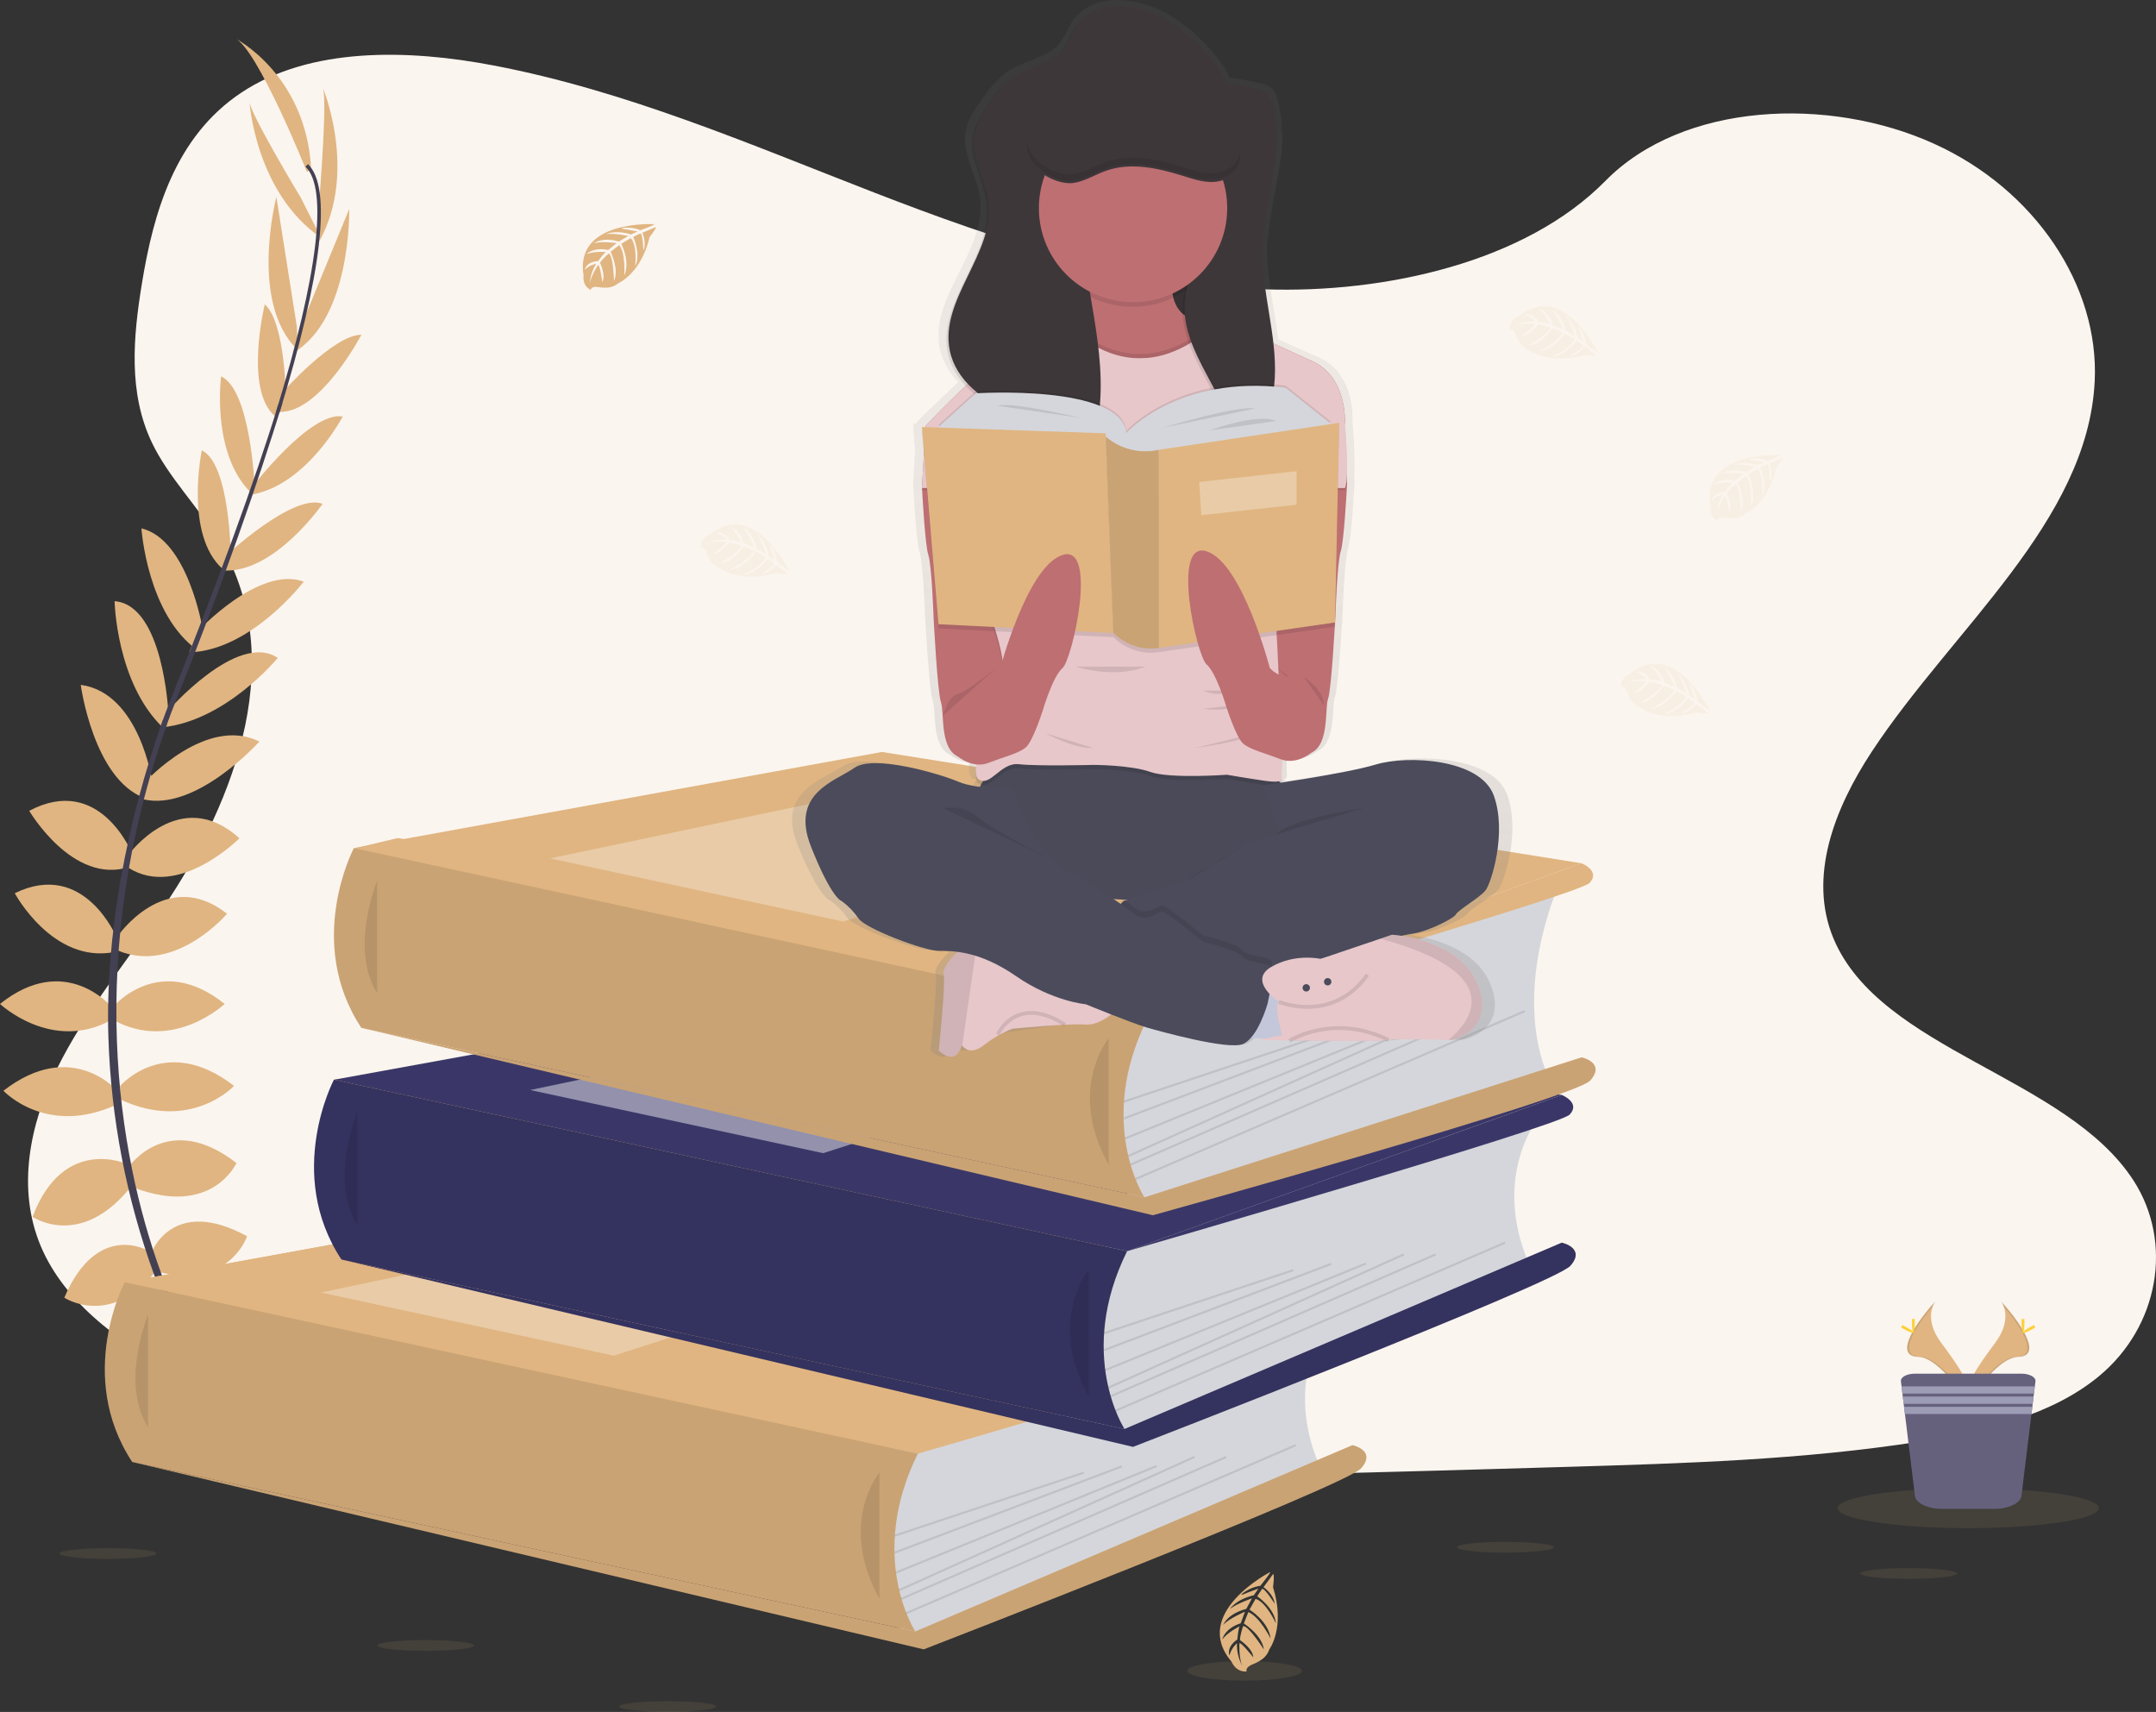 <svg width="563" height="447" viewBox="0 0 563 447" fill="none" xmlns="http://www.w3.org/2000/svg">
<rect x="0" y="0" width="563" height="447" fill="#333333" stroke="none"/>
<g clip-path="url(#clip0)">
<path d="M330.18 75.541C294.556 74.304 260.622 62.821 228.224 50.254C195.826 37.688 163.736 23.764 128.966 17.107C106.602 12.825 81.023 12.22 63.008 24.193C45.664 35.736 40.06 55.608 37.05 74.067C34.782 87.953 33.45 102.564 39.664 115.565C43.974 124.591 51.63 132.177 56.92 140.851C75.343 170.931 62.325 208.026 42.361 237.397C33.004 251.178 22.133 264.332 14.911 278.987C7.69 293.643 4.343 310.458 10.662 325.421C16.931 340.263 31.865 351.389 48.036 359.223C80.891 375.137 119.592 379.688 157.357 382.266C240.928 387.978 324.94 385.504 408.732 383.031C439.743 382.113 470.886 381.184 501.391 376.396C518.333 373.735 535.82 369.519 548.122 359.327C563.732 346.393 567.602 324.487 557.144 308.27C539.591 281.065 491.092 274.309 478.807 245.109C472.058 229.041 478.994 211.143 488.802 196.234C509.851 164.264 545.128 136.212 546.988 99.667C548.265 74.562 531.301 49.43 505.079 37.55C477.596 25.056 439.473 26.639 419.206 47.247C398.323 68.483 361.632 76.629 330.18 75.541Z" fill="#FBF5EF"/>
<path d="M239.683 379.573L51.283 378.655L32.562 334.805L98.757 330.006L87.22 281.929L218.145 264.981L92.774 221.455L103.848 218.828L305.443 251.673L294.341 326.702L278.472 367.936L239.683 379.573Z" fill="#E0B581"/>
<path d="M54.174 360.289C54.174 360.289 65.733 358.442 72.668 366.6C72.668 366.6 67.582 370.602 56.64 365.061L54.174 360.289Z" fill="#E0B581"/>
<path d="M52.962 360.108C52.962 360.108 45.586 369.173 49.219 379.265C49.219 379.265 55.229 376.863 55.884 364.626L52.962 360.108Z" fill="#E0B581"/>
<path d="M46.336 345.205C46.336 345.205 50.959 336.734 69.454 348.591C69.454 348.591 66.988 354.286 58.82 353.824C50.651 353.363 48.494 349.669 46.336 345.205Z" fill="#E0B581"/>
<path d="M45.139 344.595C45.139 344.595 35.545 343.496 34.615 365.429C34.615 365.429 40.697 366.688 45.018 359.751C49.339 352.813 47.567 348.921 45.139 344.595Z" fill="#E0B581"/>
<path d="M39.555 327.098C39.555 327.098 44.949 312.168 64.522 322.788C64.522 322.788 60.053 336.487 41.558 332.177L39.555 327.098Z" fill="#E0B581"/>
<path d="M33.543 304.78C33.543 304.78 43.715 289.696 61.747 303.68C61.747 303.68 55.428 317.841 35.084 310.145L33.543 304.78Z" fill="#E0B581"/>
<path d="M31.385 283.539C31.385 283.539 43.252 269.681 61.108 283.539C61.108 283.539 49.857 295.699 31.385 287.079V283.539Z" fill="#E0B581"/>
<path d="M29.535 262.909C29.535 262.909 41.556 248.44 58.664 262.139C58.664 262.139 45.101 274.914 29.535 266.295V262.909Z" fill="#E0B581"/>
<path d="M30.615 244.592C30.615 244.592 43.275 225.968 59.282 238.589C59.282 238.589 45.719 254.597 30.615 248.132V244.592Z" fill="#E0B581"/>
<path d="M33.543 223.197C33.543 223.197 46.951 204.727 62.517 218.888C62.517 218.888 46.643 234.895 33.543 226.584V223.197Z" fill="#E0B581"/>
<path d="M38.012 204.073C38.012 204.073 53.886 186.714 67.735 193.629C67.735 193.629 51.195 212.066 37.318 208.68L38.012 204.073Z" fill="#E0B581"/>
<path d="M43.561 185.944C43.561 185.944 61.879 164.681 72.535 171.783C72.535 171.783 59.039 188.275 42.262 189.924L43.561 185.944Z" fill="#E0B581"/>
<path d="M51.57 164.918C51.57 164.918 67.604 147.558 79.317 151.868C79.317 151.868 65.601 169.876 49.418 170.338L51.57 164.918Z" fill="#E0B581"/>
<path d="M58.818 145.249C58.818 145.249 76.541 128.626 84.247 131.551C84.247 131.551 71.455 150.021 58.047 148.943L58.818 145.249Z" fill="#E0B581"/>
<path d="M65.908 127.087C65.908 127.087 81.166 107.226 89.494 108.765C89.494 108.765 80.241 126.471 65.908 129.104V127.087Z" fill="#E0B581"/>
<path d="M73.603 102.598C73.603 102.598 87.088 87.376 94.376 87.409C94.376 87.409 83.731 107.748 73.047 107.562L73.603 102.598Z" fill="#E0B581"/>
<path d="M78.161 86.293L91.189 54.586C91.189 54.586 91.839 83.248 76.504 92.175L78.161 86.293Z" fill="#E0B581"/>
<path d="M83.451 51.326C83.451 51.326 85.609 24.847 84.222 22.692C84.222 22.692 93.535 44.708 83.363 63.024L83.451 51.326Z" fill="#E0B581"/>
<path d="M39.047 326.746C39.047 326.746 25.539 318.385 16.793 338.84C16.793 338.84 28.814 346.811 40.638 331.963L39.047 326.746Z" fill="#E0B581"/>
<path d="M33.108 303.928C33.108 303.928 16.54 296.38 8.504 317.736C8.504 317.736 21.301 326.532 34.616 309.326L33.108 303.928Z" fill="#E0B581"/>
<path d="M30.616 284.809C30.616 284.809 18.748 270.95 0.893 284.809C0.893 284.809 12.143 296.968 30.616 288.349V284.809Z" fill="#E0B581"/>
<path d="M29.129 262.909C29.129 262.909 17.107 248.44 0 262.139C0 262.139 13.562 274.914 29.129 266.295V262.909Z" fill="#E0B581"/>
<path d="M30.615 245.12C30.615 245.12 22.183 224.259 3.854 233.23C3.854 233.23 13.761 251.727 29.867 248.583L30.615 245.12Z" fill="#E0B581"/>
<path d="M34.606 223.093C34.606 223.093 26.223 201.869 7.635 211.709C7.635 211.709 19.018 231.163 33.78 226.369L34.606 223.093Z" fill="#E0B581"/>
<path d="M39.8 204.178C39.8 204.178 36.498 180.909 21.086 178.825C21.086 178.825 24.355 203.364 37.725 208.372L39.8 204.178Z" fill="#E0B581"/>
<path d="M43.952 185.988C43.952 185.988 42.664 157.953 29.922 156.975C29.922 156.975 30.351 178.254 42.516 189.957L43.952 185.988Z" fill="#E0B581"/>
<path d="M52.89 164.131C52.89 164.131 49.092 140.818 36.928 137.971C36.928 137.971 38.436 160.547 51.685 169.854L52.89 164.131Z" fill="#E0B581"/>
<path d="M60.26 145.442C60.26 145.442 60.133 121.155 52.703 117.588C52.703 117.588 48.096 139.576 58.108 148.542L60.26 145.442Z" fill="#E0B581"/>
<path d="M66.475 126.812C66.475 126.812 65.435 101.806 57.74 98.282C57.74 98.282 55.109 118.072 65.325 128.45L66.475 126.812Z" fill="#E0B581"/>
<path d="M74.677 104.593C74.677 104.593 74.633 84.254 69.14 79.482C69.14 79.482 63.68 101.762 71.81 108.683L74.677 104.593Z" fill="#E0B581"/>
<path d="M77.518 85.292L72.173 51.441C72.173 51.441 64.913 79.18 77.771 91.405L77.518 85.292Z" fill="#E0B581"/>
<path d="M78.557 51.645C78.557 51.645 64.841 28.887 65.121 26.358C65.121 26.358 66.58 50.21 83.836 62.089L78.557 51.645Z" fill="#E0B581"/>
<path d="M80.164 44.922C80.164 44.922 67.218 12.599 61.361 9.982C61.361 9.982 79.856 19.371 81.243 43.998L80.164 44.922Z" fill="#E0B581"/>
<path d="M72.982 107.753L72.096 107.484C83.022 71.901 85.746 49.215 79.774 43.526L80.407 42.855C86.743 48.858 84.172 71.297 72.982 107.753Z" fill="#444053"/>
<path d="M42.894 191.067L41.584 190.6C42.745 187.34 43.995 184.031 45.305 180.771C56.71 152.384 66.419 125.976 72.645 105.703L73.784 105.153C67.548 125.465 58.009 152.884 46.593 181.31C45.288 184.509 44.044 187.802 42.894 191.067Z" fill="#444053"/>
<path d="M70.461 386.917C70.285 386.725 52.578 366.809 40.231 332.809C32.997 312.904 28.971 291.979 28.304 270.813C27.456 244.356 33.015 214.815 42.538 187.978L43.572 189.187C22.194 249.419 30.687 301.031 41.954 332.111C54.168 365.803 71.677 385.499 71.848 385.697L70.461 386.917Z" fill="#444053"/>
<path d="M347.172 344.634C347.172 344.634 334.694 359.844 344.602 382.838L244.974 425.99L235.413 427.991L231.01 408.752L233.955 384.471V371.201L347.172 344.634Z" fill="#D5D6DB"/>
<path d="M32.562 334.805L170.456 309.7L353.17 338.768L239.683 379.573L32.562 334.805Z" fill="#E0B581"/>
<path d="M32.562 334.805L170.456 309.7L353.17 338.768L239.683 379.573L32.562 334.805Z" fill="#E0B581"/>
<path d="M32.564 334.799C32.564 334.799 19.668 359.201 34.529 381.739L239.013 425.99C239.013 425.99 226.32 406.553 239.668 379.573L32.564 334.799Z" fill="#E0B581"/>
<path opacity="0.1" d="M32.564 334.799C32.564 334.799 19.668 359.201 34.529 381.739L239.013 425.99C239.013 425.99 226.32 406.553 239.668 379.573L32.564 334.799Z" fill="black"/>
<path opacity="0.1" d="M38.657 343.259C38.657 343.259 31.286 361.114 38.657 372.669V343.259Z" fill="black"/>
<path d="M239.011 425.99L353.17 377.341C353.17 377.341 359.555 378.716 355.427 383.388C351.299 388.061 241.213 430.663 241.213 430.663L34.527 381.739L239.011 425.99Z" fill="#E0B581"/>
<path opacity="0.1" d="M239.011 425.99L353.17 377.341C353.17 377.341 359.555 378.716 355.427 383.388C351.299 388.061 241.213 430.663 241.213 430.663L34.527 381.739L239.011 425.99Z" fill="black"/>
<path opacity="0.1" d="M229.654 384.487C229.654 384.487 218.646 397.68 229.654 417.47V384.487Z" fill="black"/>
<path opacity="0.1" d="M282.953 384.264L233.574 400.716L233.748 401.238L283.127 384.785L282.953 384.264Z" fill="black"/>
<path opacity="0.1" d="M292.841 382.627L233.557 405.141L233.752 405.655L293.037 383.141L292.841 382.627Z" fill="black"/>
<path opacity="0.1" d="M301.925 382.548L233.889 410.36L234.097 410.869L302.134 383.057L301.925 382.548Z" fill="black"/>
<path opacity="0.1" d="M311.803 380.167L234.684 414.958L234.91 415.459L312.03 380.668L311.803 380.167Z" fill="black"/>
<path opacity="0.1" d="M320.1 380.178L235.293 417.198L235.513 417.702L320.32 380.682L320.1 380.178Z" fill="black"/>
<path opacity="0.1" d="M338.251 377.099L236.572 420.958L236.791 421.463L338.469 377.604L338.251 377.099Z" fill="black"/>
<path opacity="0.3" d="M83.791 337.487L180.666 317.148L239.683 328.417L160.301 353.978L83.791 337.487Z" fill="white"/>
<path d="M353.172 338.768C353.172 338.768 358.181 340.786 355.241 343.902C352.302 347.019 239.668 379.573 239.668 379.573L353.172 338.768Z" fill="#E0B581"/>
<path d="M401.823 291.763C401.823 291.763 389.35 306.968 399.258 329.967L299.63 373.119L290.069 375.131L285.666 355.892L288.655 331.616V318.33L401.823 291.763Z" fill="#D5D6DB"/>
<path d="M87.221 281.928L225.108 256.829L407.829 285.897L294.341 326.702L87.221 281.928Z" fill="#3A3768"/>
<path d="M87.199 281.928C87.199 281.928 74.297 306.33 89.158 328.868L293.642 373.119C293.642 373.119 280.955 353.665 294.319 326.696L87.199 281.928Z" fill="#3A3768"/>
<path opacity="0.1" d="M87.199 281.928C87.199 281.928 74.297 306.33 89.158 328.868L293.642 373.119C293.642 373.119 280.955 353.665 294.319 326.696L229.655 312.717L87.199 281.928Z" fill="black"/>
<path opacity="0.1" d="M93.308 290.389C93.308 290.389 85.944 308.238 93.308 319.798V290.389Z" fill="black"/>
<path d="M293.664 373.119L407.828 324.47C407.828 324.47 414.208 325.844 410.079 330.517C405.951 335.19 295.865 377.792 295.865 377.792L89.18 328.868L293.664 373.119Z" fill="#3A3768"/>
<path opacity="0.1" d="M293.664 373.119L407.828 324.47C407.828 324.47 414.208 325.844 410.079 330.517C405.951 335.19 295.865 377.792 295.865 377.792L89.18 328.868L293.664 373.119Z" fill="black"/>
<path opacity="0.1" d="M284.307 331.617C284.307 331.617 273.298 344.81 284.307 364.599V331.617Z" fill="black"/>
<path opacity="0.1" d="M337.607 331.399L288.229 347.852L288.403 348.373L337.781 331.921L337.607 331.399Z" fill="black"/>
<path opacity="0.1" d="M347.505 329.759L288.221 352.273L288.416 352.787L347.701 330.273L347.505 329.759Z" fill="black"/>
<path opacity="0.1" d="M356.579 329.673L288.543 357.485L288.751 357.994L356.788 330.182L356.579 329.673Z" fill="black"/>
<path opacity="0.1" d="M366.463 327.292L289.344 362.083L289.57 362.584L366.69 327.793L366.463 327.292Z" fill="black"/>
<path opacity="0.1" d="M374.754 327.297L289.947 364.317L290.168 364.821L374.975 327.8L374.754 327.297Z" fill="black"/>
<path opacity="0.1" d="M392.907 324.219L291.229 368.077L291.447 368.582L393.125 324.723L392.907 324.219Z" fill="black"/>
<path opacity="0.45" d="M138.449 284.617L235.325 264.277L294.342 275.546L214.959 301.108L138.449 284.617Z" fill="white"/>
<path d="M407.829 285.897C407.829 285.897 412.832 287.915 409.899 291.026C406.965 294.138 294.342 326.697 294.342 326.697L407.829 285.897Z" fill="#3A3768"/>
<path d="M406.998 231.278C406.998 231.278 394.52 258.582 404.427 281.577L304.8 312.635L295.261 314.652L290.857 295.413L293.802 271.132V257.846L406.998 231.278Z" fill="#D5D6DB"/>
<path d="M92.41 221.449L230.303 196.344L413.024 225.413L299.531 266.218L92.41 221.449Z" fill="#E0B581"/>
<path d="M92.412 221.444C92.412 221.444 79.493 245.846 94.355 268.384L298.839 312.635C298.839 312.635 286.146 293.181 299.51 266.218L92.412 221.444Z" fill="#E0B581"/>
<path opacity="0.1" d="M92.412 221.444C92.412 221.444 79.493 245.846 94.355 268.384L298.839 312.635C298.839 312.635 286.146 293.181 299.51 266.218L92.412 221.444Z" fill="black"/>
<path opacity="0.1" d="M98.504 229.904C98.504 229.904 91.134 247.759 98.504 259.314V229.904Z" fill="black"/>
<path d="M298.861 312.635L413.02 276.08C413.02 276.08 419.405 277.454 415.277 282.126C411.148 286.799 301.063 317.308 301.063 317.308L94.377 268.384L298.861 312.635Z" fill="#E0B581"/>
<path opacity="0.1" d="M298.861 312.635L413.02 276.08C413.02 276.08 419.405 277.454 415.277 282.126C411.148 286.799 301.063 317.308 301.063 317.308L94.377 268.384L298.861 312.635Z" fill="black"/>
<path opacity="0.1" d="M289.504 271.132C289.504 271.132 278.495 284.325 289.504 304.115V271.132Z" fill="black"/>
<path opacity="0.1" d="M342.806 270.914L293.428 287.366L293.602 287.888L342.98 271.435L342.806 270.914Z" fill="black"/>
<path opacity="0.1" d="M352.698 269.277L293.414 291.791L293.61 292.305L352.894 269.791L352.698 269.277Z" fill="black"/>
<path opacity="0.1" d="M361.769 269.193L293.732 297.005L293.941 297.514L361.977 269.702L361.769 269.193Z" fill="black"/>
<path opacity="0.1" d="M371.66 266.808L294.541 301.599L294.768 302.1L371.887 267.309L371.66 266.808Z" fill="black"/>
<path opacity="0.1" d="M379.953 266.817L295.146 303.837L295.367 304.341L380.174 267.321L379.953 266.817Z" fill="black"/>
<path opacity="0.1" d="M398.106 263.742L296.428 307.601L296.646 308.105L398.325 264.247L398.106 263.742Z" fill="black"/>
<path opacity="0.3" d="M143.639 224.132L240.514 203.793L299.531 215.062L220.148 240.623L143.639 224.132Z" fill="white"/>
<path d="M413.019 225.413C413.019 225.413 418.027 227.431 415.088 230.547C412.149 233.664 299.531 266.218 299.531 266.218L413.019 225.413Z" fill="#E0B581"/>
<path d="M170.864 58.544C170.864 58.544 149.948 57.285 152.392 71.94C152.392 71.94 151.902 74.529 154.252 75.706C154.252 75.706 154.291 74.606 156.399 74.985C157.151 75.115 157.917 75.151 158.678 75.095C159.704 75.025 160.68 74.624 161.458 73.952C161.458 73.952 167.342 71.522 169.631 61.913C169.631 61.913 171.327 59.819 171.283 59.28L167.738 60.786C167.738 60.786 168.943 63.332 167.997 65.448C167.997 65.448 167.881 60.88 167.199 60.984C167.061 60.984 165.366 61.869 165.366 61.869C165.366 61.869 167.441 66.305 165.872 69.527C165.872 69.527 166.466 64.063 164.716 62.188L162.228 63.639C162.228 63.639 164.656 68.219 163.01 71.957C163.01 71.957 163.434 66.223 161.705 63.991L159.448 65.75C159.448 65.75 161.733 70.263 160.34 73.364C160.34 73.364 160.159 66.69 158.964 66.185C158.964 66.185 156.988 67.922 156.691 68.636C156.691 68.636 158.254 71.934 157.28 73.644C157.28 73.644 156.691 69.197 156.179 69.175C156.179 69.175 154.214 72.121 154.01 74.122C154.105 72.257 154.688 70.449 155.7 68.878C154.568 69.092 153.523 69.633 152.695 70.434C152.695 70.434 152.997 68.35 156.19 68.169C156.19 68.169 157.814 65.932 158.249 65.8C158.249 65.8 155.073 65.53 153.152 66.382C153.152 66.382 154.847 64.42 158.826 65.283L161.028 63.469C161.028 63.469 156.856 62.919 155.084 63.529C155.084 63.529 157.126 61.792 161.628 63.057L164.056 61.611C164.056 61.611 160.494 60.847 158.375 61.122C158.375 61.122 160.61 59.918 164.766 61.221L166.494 60.446C166.494 60.446 163.89 59.934 163.125 59.852C162.36 59.77 162.322 59.561 162.322 59.561C163.974 59.29 165.669 59.48 167.221 60.11C167.221 60.11 170.936 58.775 170.864 58.544Z" fill="#E0B581"/>
<path opacity="0.1" d="M465.122 118.781C465.122 118.781 444.206 117.522 446.65 132.177C446.65 132.177 446.16 134.766 448.51 135.943C448.51 135.943 448.549 134.843 450.657 135.223C451.41 135.349 452.174 135.386 452.936 135.333C453.953 135.258 454.918 134.857 455.688 134.189C455.688 134.189 461.577 131.76 463.862 122.151C463.862 122.151 465.557 120.056 465.513 119.518L461.979 121.024C461.979 121.024 463.185 123.569 462.238 125.685C462.238 125.685 462.122 121.117 461.445 121.222C461.308 121.222 459.607 122.107 459.607 122.107C459.607 122.107 461.682 126.543 460.119 129.764C460.119 129.764 460.713 124.3 458.957 122.426L456.469 123.877C456.469 123.877 458.897 128.456 457.251 132.194C457.251 132.194 457.675 126.46 455.947 124.229L453.695 125.988C453.695 125.988 455.974 130.501 454.581 133.601C454.581 133.601 454.4 126.928 453.205 126.422C453.205 126.422 451.235 128.159 450.932 128.874C450.932 128.874 452.495 132.172 451.527 133.881C451.527 133.881 450.932 129.434 450.426 129.412C450.426 129.412 448.461 132.359 448.257 134.36C448.352 132.493 448.937 130.685 449.952 129.115C448.818 129.33 447.772 129.871 446.942 130.671C446.942 130.671 447.25 128.588 450.437 128.406C450.437 128.406 452.06 126.169 452.495 126.032C452.495 126.032 449.325 125.768 447.398 126.62C447.398 126.62 449.094 124.657 453.073 125.52L455.275 123.706C455.275 123.706 451.097 123.157 449.33 123.767C449.33 123.767 451.367 122.03 455.875 123.294L458.297 121.848C458.297 121.848 454.736 121.084 452.616 121.359C452.616 121.359 454.851 120.155 459.007 121.458L460.741 120.683C460.741 120.683 458.132 120.172 457.367 120.089C456.602 120.007 456.563 119.798 456.563 119.798C458.215 119.523 459.912 119.714 461.462 120.348C461.462 120.348 465.188 119.012 465.122 118.781Z" fill="#E0B581"/>
<path opacity="0.1" d="M206.092 149.081C206.092 149.081 196.977 130.209 185.374 139.51C185.374 139.51 182.869 140.346 182.991 142.968C182.991 142.968 183.954 142.468 184.642 144.491C184.899 145.206 185.239 145.888 185.655 146.524C186.218 147.387 187.047 148.043 188.016 148.393C188.016 148.393 193.008 152.34 202.525 149.647C202.525 149.647 205.184 150.103 205.619 149.784L202.58 147.437C202.58 147.437 200.929 149.729 198.628 149.933C198.628 149.933 202.569 147.607 202.145 147.069C202.057 146.959 200.494 145.898 200.494 145.898C200.494 145.898 197.626 149.872 194.049 150.076C194.049 150.076 199.113 147.932 199.894 145.485L197.417 144.023C197.417 144.023 194.594 148.377 190.526 148.762C190.526 148.762 195.744 146.338 196.85 143.743L194.219 142.644C194.219 142.644 191.385 146.832 187.994 147.135C187.994 147.135 193.74 143.721 193.597 142.429C193.597 142.429 191.115 141.561 190.344 141.643C190.344 141.643 188.242 144.606 186.26 144.606C186.26 144.606 189.854 141.918 189.634 141.484C189.634 141.484 186.1 141.209 184.24 142.033C185.917 141.201 187.782 140.822 189.651 140.934C188.909 140.051 187.926 139.403 186.822 139.07C186.822 139.07 188.792 138.323 190.504 141.011C190.504 141.011 193.256 141.335 193.581 141.649C193.581 141.649 192.265 138.757 190.586 137.498C190.586 137.498 193.129 138.009 194.291 141.896L196.96 142.951C196.96 142.951 195.425 139.037 194.01 137.801C194.01 137.801 196.52 138.73 197.615 143.298L200.059 144.705C200.059 144.705 198.997 141.225 197.72 139.516C197.72 139.516 199.861 140.879 200.747 145.134L202.272 146.266C202.272 146.266 201.446 143.743 201.171 143.039C200.896 142.336 201.034 142.193 201.034 142.193C202.081 143.498 202.744 145.068 202.949 146.728C202.949 146.728 205.894 149.246 206.092 149.081Z" fill="#E0B581"/>
<path opacity="0.1" d="M417.334 92.12C417.334 92.12 408.224 73.249 396.616 82.55C396.616 82.55 394.117 83.385 394.232 86.007C394.232 86.007 395.201 85.513 395.884 87.53C396.14 88.248 396.482 88.933 396.902 89.57C397.463 90.43 398.29 91.085 399.258 91.433C399.258 91.433 404.256 95.38 413.767 92.692C413.767 92.692 416.426 93.143 416.866 92.824L413.844 90.471C413.844 90.471 412.193 92.769 409.898 92.972C409.898 92.972 413.833 90.641 413.409 90.103C413.321 89.993 411.758 88.932 411.758 88.932C411.758 88.932 408.896 92.906 405.313 93.11C405.313 93.11 410.382 90.966 411.164 88.525L408.648 87.074C408.648 87.074 405.83 91.422 401.757 91.812C401.757 91.812 406.975 89.383 408.087 86.788L405.45 85.689C405.45 85.689 402.615 89.883 399.23 90.18C399.23 90.18 404.971 86.766 404.828 85.48C404.828 85.48 402.351 84.606 401.581 84.694C401.581 84.694 399.478 87.651 397.491 87.651C397.491 87.651 401.091 84.963 400.871 84.529C400.871 84.529 397.337 84.254 395.471 85.078C397.147 84.246 399.013 83.867 400.882 83.979C400.143 83.096 399.161 82.448 398.058 82.115C398.058 82.115 400.028 81.368 401.74 84.056C401.74 84.056 404.492 84.386 404.817 84.699C404.817 84.699 403.502 81.802 401.817 80.543C401.817 80.543 404.36 81.06 405.522 84.968L408.197 86.024C408.197 86.024 406.661 82.105 405.246 80.868C405.246 80.868 407.756 81.797 408.846 86.365L411.296 87.772C411.296 87.772 410.228 84.298 408.951 82.583C408.951 82.583 411.098 83.946 411.978 88.201L413.503 89.333C413.503 89.333 412.683 86.81 412.402 86.106C412.121 85.403 412.264 85.265 412.264 85.265C413.309 86.572 413.97 88.141 414.174 89.8C414.174 89.8 417.163 92.296 417.334 92.12Z" fill="#E0B581"/>
<path opacity="0.1" d="M446.448 185.466C446.448 185.466 437.339 166.589 425.713 175.89C425.713 175.89 423.214 176.726 423.33 179.348C423.33 179.348 424.299 178.853 424.981 180.87C425.236 181.588 425.576 182.273 425.994 182.91C426.555 183.771 427.382 184.425 428.35 184.773C428.35 184.773 433.348 188.726 442.865 186.032C442.865 186.032 445.518 186.488 445.958 186.164L442.92 183.817C442.92 183.817 441.269 186.115 438.968 186.318C438.968 186.318 442.903 183.987 442.48 183.448C442.391 183.339 440.828 182.278 440.828 182.278C440.828 182.278 437.966 186.252 434.383 186.461C434.383 186.461 439.452 184.311 440.234 181.871L437.751 180.409C437.751 180.409 434.933 184.762 430.86 185.147C430.86 185.147 436.078 182.717 437.19 180.123L434.553 179.023C434.553 179.023 431.719 183.212 428.333 183.514C428.333 183.514 434.08 180.101 433.937 178.809C433.937 178.809 431.454 177.935 430.684 178.023C430.684 178.023 428.581 180.98 426.594 180.98C426.594 180.98 430.194 178.292 429.974 177.858C429.974 177.858 426.44 177.583 424.574 178.408C426.253 177.576 428.12 177.197 429.99 177.308C429.251 176.423 428.267 175.775 427.161 175.445C427.161 175.445 429.132 174.692 430.843 177.385C430.843 177.385 433.596 177.71 433.92 178.023C433.92 178.023 432.605 175.131 430.926 173.867C430.926 173.867 433.469 174.384 434.63 178.292L437.3 179.348C437.3 179.348 435.764 175.428 434.35 174.197C434.35 174.197 436.86 175.12 437.949 179.694L440.399 181.096C440.399 181.096 439.331 177.622 438.054 175.906C438.054 175.906 440.201 177.27 441.087 181.53L442.612 182.629C442.612 182.629 441.786 180.106 441.511 179.403C441.236 178.699 441.373 178.562 441.373 178.562C442.42 179.866 443.081 181.437 443.283 183.097C443.283 183.097 446.277 185.631 446.448 185.466Z" fill="#E0B581"/>
<path opacity="0.1" d="M111.158 431.058C118.147 431.058 123.813 430.426 123.813 429.646C123.813 428.865 118.147 428.233 111.158 428.233C104.169 428.233 98.504 428.865 98.504 429.646C98.504 430.426 104.169 431.058 111.158 431.058Z" fill="#E0B581"/>
<path opacity="0.1" d="M28.203 407.047C35.192 407.047 40.858 406.415 40.858 405.634C40.858 404.854 35.192 404.222 28.203 404.222C21.214 404.222 15.549 404.854 15.549 405.634C15.549 406.415 21.214 407.047 28.203 407.047Z" fill="#E0B581"/>
<path opacity="0.1" d="M174.393 447.005C181.381 447.005 187.047 446.373 187.047 445.592C187.047 444.812 181.381 444.18 174.393 444.18C167.404 444.18 161.738 444.812 161.738 445.592C161.738 446.373 167.404 447.005 174.393 447.005Z" fill="#E0B581"/>
<path opacity="0.1" d="M498.43 412.27C505.419 412.27 511.084 411.637 511.084 410.857C511.084 410.077 505.419 409.444 498.43 409.444C491.441 409.444 485.775 410.077 485.775 410.857C485.775 411.637 491.441 412.27 498.43 412.27Z" fill="#E0B581"/>
<path opacity="0.1" d="M393.127 405.414C400.116 405.414 405.781 404.782 405.781 404.002C405.781 403.221 400.116 402.589 393.127 402.589C386.138 402.589 380.473 403.221 380.473 404.002C380.473 404.782 386.138 405.414 393.127 405.414Z" fill="#E0B581"/>
<path opacity="0.1" d="M325.005 438.848C333.271 438.848 339.971 437.698 339.971 436.281C339.971 434.863 333.271 433.713 325.005 433.713C316.74 433.713 310.039 434.863 310.039 436.281C310.039 437.698 316.74 438.848 325.005 438.848Z" fill="#E0B581"/>
<path d="M331.683 410.478C331.683 410.478 310.844 421.23 321.61 433.895C321.61 433.895 322.623 436.644 325.551 436.451C325.551 436.451 324.968 435.385 327.202 434.533C327.998 434.226 328.753 433.825 329.454 433.34C330.4 432.686 331.107 431.743 331.468 430.652C331.468 430.652 335.728 424.957 332.426 414.419C332.426 414.419 332.855 411.44 332.481 410.956L329.949 414.424C329.949 414.424 332.563 416.178 332.866 418.756C332.866 418.756 330.114 414.43 329.564 414.908C329.443 415.007 328.309 416.805 328.309 416.805C328.309 416.805 332.844 419.878 333.18 423.868C333.18 423.868 330.626 418.278 327.868 417.481L326.289 420.295C326.289 420.295 331.242 423.308 331.793 427.837C331.793 427.837 328.914 422.093 325.975 420.933L324.813 423.907C324.813 423.907 329.591 426.941 330.032 430.712C330.032 430.712 326.035 424.407 324.599 424.605C324.599 424.605 323.696 427.398 323.817 428.261C323.817 428.261 327.191 430.514 327.252 432.73C327.252 432.73 324.136 428.799 323.658 429.058C323.658 429.058 323.459 433.01 324.417 435.066C324.417 435.066 322.766 432.13 323.036 429.058C322.07 429.91 321.376 431.026 321.038 432.268C321.038 432.268 320.14 430.097 323.096 428.096C323.096 428.096 323.377 425.023 323.718 424.643C323.718 424.643 320.52 426.205 319.161 428.118C319.161 428.118 319.661 425.265 323.999 423.846L325.1 420.834C325.1 420.834 320.762 422.67 319.425 424.286C319.425 424.286 320.388 421.455 325.441 420.097L326.938 417.349C326.938 417.349 323.085 418.646 321.203 420.097C321.203 420.097 322.661 417.662 327.4 416.541L328.617 414.809C328.617 414.809 325.821 415.804 325.039 416.161C324.258 416.519 324.103 416.343 324.103 416.343C325.532 415.136 327.268 414.348 329.118 414.067C329.118 414.067 331.875 410.664 331.683 410.478Z" fill="#E0B581"/>
<path d="M393.534 207.399C389.934 197.631 370.119 196.713 361.521 199.203C355.411 200.979 342.531 202.98 335.651 203.986L335.205 203.562C336.097 203.299 336.119 202.65 336.009 201.688C335.944 200.42 335.963 199.149 336.064 197.884C340.28 199.192 344.034 196.097 344.034 196.097C348.988 193.899 347.656 184.488 348.602 181.915C349.312 179.991 350.077 168.656 350.419 163.005H350.49L350.529 161.108C350.578 160.289 350.6 159.811 350.6 159.811C350.6 159.811 351.085 145.992 352.031 143.194C352.912 140.621 353.628 127.659 353.738 125.603C353.738 125.427 353.738 125.334 353.738 125.334L353.666 124.135C353.716 123.261 353.738 122.288 353.732 121.266C353.732 116.566 353.242 110.645 353.182 109.689C353.182 109.551 353.182 109.387 353.182 109.189C353.22 107.182 352.967 97.133 344.408 93.335C341.254 91.928 337.462 90.251 333.79 88.619C332.844 80.455 330.68 72.336 330.867 64.113C330.867 62.876 330.978 61.639 331.099 60.408C331.099 60.765 331.06 61.128 331.055 61.507C331.055 62.304 331.055 63.107 331.055 63.904C331.379 53.619 335.271 43.279 334.908 33.214C334.875 34.197 334.803 35.187 334.709 36.176C334.9 32.772 334.543 29.359 333.653 26.067C333.322 24.907 332.877 23.709 331.924 22.934C331.024 22.31 329.992 21.902 328.908 21.741C326.303 21.075 323.657 20.583 320.987 20.268C320.582 19.028 319.979 17.86 319.204 16.81C313.623 9.158 305.355 1.968 295.58 0.319C290.675 -0.505 285.033 0.182 281.698 3.683C281.349 3.991 281.022 4.321 280.718 4.673C278.924 6.811 278.153 9.62 276.315 11.753C276.193 11.896 276.056 12.028 275.924 12.165C272.324 15.381 266.715 16.052 262.713 18.938C262.008 19.456 261.347 20.031 260.737 20.658C259.125 22.254 257.679 24.009 256.422 25.897C254.622 28.426 252.773 31.059 252.2 34.077C251.05 40.123 255.173 45.857 255.938 51.942C257.644 65.558 242.557 77.641 245.414 91.076C246.176 94.376 247.859 97.394 250.268 99.778C244.384 105.099 239.375 110.261 239.375 110.261V110.568H238.445L238.539 111.668H238.445L238.957 117.632L238.445 126.317C238.445 126.317 238.445 126.411 238.445 126.587V126.631V126.867C238.445 126.867 238.445 126.961 238.445 127.137H238.478C238.649 130.319 239.326 141.764 240.129 144.177C241.076 146.976 241.555 160.795 241.555 160.795C241.555 160.795 242.601 180.326 243.559 182.91C244.516 185.493 243.157 194.877 248.127 197.092C249.581 198.206 251.303 198.919 253.12 199.159C252.866 201.215 253.026 202.705 253.846 203.172C254.197 203.378 254.595 203.492 255.002 203.502C254.665 204.001 254.365 204.525 254.105 205.069C252.132 204.863 250.193 204.407 248.336 203.711C242.997 201.512 225.279 196.565 220.132 200.044C214.986 203.524 202.601 206.679 208.32 220.686C214.039 234.692 216.703 235.044 216.703 235.044C218.464 236.32 220.008 237.87 221.277 239.634C222.995 242.212 238.996 248.111 242.997 248.111C244.698 248.084 246.399 248.169 248.089 248.364C248.089 248.364 243.746 252.168 244.324 254.377C244.902 256.587 243.003 274.277 243.003 274.277C243.003 274.277 247.406 278.707 249.289 272.897L249.355 272.985C249.707 273.463 251.611 275.624 255.195 272.897C256.661 271.786 258.219 270.8 259.851 269.951L277.201 267.499C279.01 267.386 280.823 267.373 282.633 267.46C285.386 267.686 288.088 266.059 289.789 264.8C293.383 266.163 297.423 267.653 299.344 268.197C303.241 269.296 321.152 274.095 325.341 272.595C326.212 272.249 326.986 271.698 327.598 270.989L331.594 271.116L329.723 271.49C329.723 271.49 333.366 271.55 338.32 271.616L338.111 271.737L344.325 271.682C353.419 271.765 363.634 271.792 364.978 271.49C367.08 271.022 378.006 271.352 381.226 271.49H382.123C382.123 271.49 394.128 269.098 389.174 256.933C385.365 247.588 373.658 244.873 368.462 244.125C369.926 243.834 371.186 243.609 372.023 243.477C375.65 242.927 382.696 239.629 383.268 238.502C383.841 237.375 389.747 234.104 391.271 232.241C392.796 230.377 397.15 217.168 393.534 207.399ZM294.099 234.736L293.51 234.929L293.114 235.061L292.354 235.808C291.749 235.401 291.099 234.973 290.422 234.533C291.616 234.604 292.844 234.676 294.099 234.736Z" fill="url(#paint0_linear)"/>
<path d="M329.195 176.775C329.195 176.775 337.617 198.763 342.406 196.564C347.194 194.366 345.895 185.021 346.809 182.459C347.723 179.897 348.735 160.471 348.735 160.471C348.735 160.471 349.198 146.728 350.112 143.946C350.959 141.39 351.647 128.5 351.763 126.471C351.763 126.295 351.763 126.202 351.763 126.202L350.855 110.26L345.714 108.979L333.791 113.377L332.14 122.794L331.496 126.471L331.221 128.038L329.195 176.775Z" fill="#BE6F72"/>
<path opacity="0.1" d="M331.969 173.092C331.969 173.092 340.005 179.661 342.427 180.238C344.849 180.815 346.335 185.938 346.335 185.938" fill="black"/>
<path d="M263.335 177.737C263.335 177.737 254.914 199.725 250.125 197.526C245.336 195.327 246.635 185.982 245.721 183.421C244.808 180.859 243.795 161.432 243.795 161.432C243.795 161.432 243.333 147.69 242.419 144.908C241.571 142.352 240.883 129.462 240.768 127.433C240.768 127.257 240.768 127.164 240.768 127.164L241.681 111.222L246.822 109.941L258.745 114.339L260.396 123.756L261.04 127.433L261.315 129L263.335 177.737Z" fill="#BE6F72"/>
<path d="M318.174 60.066H299.377V89.327H318.174V60.066Z" fill="#3E373A"/>
<path opacity="0.1" d="M318.174 60.066H299.377V89.327H318.174V60.066Z" fill="black"/>
<path d="M260.033 199.637C260.033 199.637 253.61 206.69 255.993 207.971C258.377 209.251 273.794 233.257 273.794 233.257C273.794 233.257 324.433 239.485 333.983 230.14C343.533 220.795 343.341 204.101 343.341 204.101C343.341 204.101 335.668 205.75 334.831 204.854C333.994 203.958 329.398 199.637 329.398 199.637C329.398 199.637 264.437 195.701 260.033 199.637Z" fill="#4B4B5B"/>
<path opacity="0.02" d="M260.033 199.637C260.033 199.637 253.61 206.69 255.993 207.971C258.377 209.251 273.794 233.257 273.794 233.257C273.794 233.257 324.433 239.485 333.983 230.14C343.533 220.795 343.341 204.101 343.341 204.101C343.341 204.101 335.668 205.75 334.831 204.854C333.994 203.958 329.398 199.637 329.398 199.637C329.398 199.637 264.437 195.701 260.033 199.637Z" fill="black"/>
<path d="M351.195 110.491L334.682 123.684L329.69 124.047L327.857 124.179L297.071 126.433L265.146 124.102L260.396 123.756L254.341 123.316L241.682 111.222C241.682 111.222 250.643 101.635 258.492 95.165C261.585 92.609 264.508 90.542 266.638 89.729L267.001 89.602C268.341 89.08 269.537 88.248 270.491 87.172C276.689 80.79 282.419 65.041 282.419 65.041C282.419 65.041 309.759 50.936 306.456 69.439C303.154 87.942 318.747 83.368 318.747 83.368L323.888 85.71L325.919 86.639L331.099 89.008L342.784 94.363C351.954 98.579 351.195 110.491 351.195 110.491Z" fill="#BE6F72"/>
<path opacity="0.1" d="M295.789 80.109C309.368 80.109 320.376 69.115 320.376 55.553C320.376 41.992 309.368 30.998 295.789 30.998C282.209 30.998 271.201 41.992 271.201 55.553C271.201 69.115 282.209 80.109 295.789 80.109Z" fill="black"/>
<path opacity="0.1" d="M351.233 127.983H240.768C240.768 127.807 240.768 127.714 240.768 127.714L241.681 111.772C241.681 111.772 250.642 102.185 258.491 95.715L327.845 92.966L331.071 89.569L342.756 94.924C351.932 99.134 351.194 111.046 351.194 111.046C351.194 111.046 352.449 124.85 351.233 127.983Z" fill="black"/>
<path d="M351.233 127.433H240.768C240.768 127.257 240.768 127.164 240.768 127.164L241.681 111.222C241.681 111.222 250.642 101.635 258.491 95.165L327.845 92.417L331.071 89.019L342.756 94.374C351.932 98.584 351.194 110.497 351.194 110.497C351.194 110.497 352.449 124.3 351.233 127.433Z" fill="#E7C7CA"/>
<path opacity="0.1" d="M278.082 82.731C278.082 82.731 295.508 104.906 318.72 82.275C341.931 59.643 321.29 132.755 321.29 132.755L271.201 138.691L278.082 82.731Z" fill="black"/>
<path d="M278.082 83.83C278.082 83.83 295.508 106.005 318.72 83.374C341.931 60.743 321.29 133.854 321.29 133.854L271.201 139.79L278.082 83.83Z" fill="#E7C7CA"/>
<path opacity="0.1" d="M325.893 87.722L327.737 115.807L329.713 125.152L331.221 132.298C331.221 132.298 335.074 187.269 333.973 190.017C332.873 192.766 334.524 194.965 334.755 196.427C334.986 197.889 334.524 201.561 334.706 203.21C334.887 204.86 334.706 205.591 330.489 205.003C326.273 204.414 320.394 203.392 320.394 203.392C320.394 203.392 305.533 204.491 300.397 202.661C295.262 200.83 285.536 200.825 285.536 200.825C285.536 200.825 270.856 201.193 266.089 200.643C261.322 200.094 258.746 206.509 255.631 204.673C252.516 202.837 259.297 185.07 261.499 179.936C263.7 174.802 258.565 161.796 258.565 161.796L265.17 125.201L266.64 116.906V90.828L267.003 90.702C268.343 90.18 269.539 89.347 270.493 88.272L272.144 114.515L323.884 116.351V86.815" fill="black"/>
<path d="M325.893 86.623L327.737 114.707L329.713 124.052L331.221 131.199C331.221 131.199 335.074 186.169 333.973 188.918C332.873 191.666 334.524 193.865 334.755 195.327C334.986 196.79 334.524 200.462 334.706 202.111C334.887 203.76 334.706 204.491 330.489 203.903C326.273 203.315 320.394 202.292 320.394 202.292C320.394 202.292 305.533 203.392 300.397 201.561C295.262 199.731 285.536 199.725 285.536 199.725C285.536 199.725 270.856 200.093 266.089 199.544C261.322 198.994 258.746 205.409 255.631 203.573C252.516 201.737 259.297 183.971 261.499 178.836C263.7 173.702 258.565 160.696 258.565 160.696L265.17 124.102L266.64 115.807V89.729L267.003 89.602C268.343 89.08 269.539 88.248 270.493 87.172L272.144 113.416L323.884 115.252V85.716" fill="#E7C7CA"/>
<path opacity="0.1" d="M331.841 28.013C331.528 26.864 331.093 25.672 330.19 24.902C329.328 24.284 328.332 23.877 327.284 23.715C324.773 23.055 322.221 22.567 319.644 22.252C319.276 21.032 318.718 19.876 317.992 18.828C312.598 11.22 304.617 4.046 295.227 2.424C290.311 1.572 284.615 2.337 281.466 6.206C279.738 8.334 278.995 11.154 277.25 13.243C273.887 17.3 267.815 17.8 263.577 20.939C261.315 22.588 259.675 24.979 258.073 27.299C256.339 29.811 254.556 32.428 254.005 35.429C252.904 41.426 256.873 47.143 257.605 53.195C259.256 66.735 244.725 78.746 247.472 92.104C249.073 99.893 256.278 105.379 263.731 108.161C266.357 109.145 269.357 110.123 270.584 112.641C271.134 113.74 271.228 115.01 271.745 116.12C273.485 119.825 279.204 119.968 282.275 117.269C285.347 114.57 286.315 110.206 286.679 106.132C288.154 88.344 281.02 70.77 281.851 52.937C282.099 47.544 283.618 41.426 288.457 38.986C294.968 35.687 302.801 41.184 309.967 40.134C313.359 48.375 314.079 57.47 312.026 66.141C310.886 70.885 308.916 75.486 308.773 80.379C308.558 87.827 312.582 94.632 316.06 101.218C316.807 102.449 317.306 103.814 317.53 105.236C317.585 106.679 317.316 108.116 316.743 109.441C314.778 114.724 311.387 119.628 311.002 125.251C310.889 125.908 311.037 126.582 311.415 127.131C311.803 127.498 312.303 127.722 312.835 127.769C318.78 128.786 323.921 123.525 326.821 118.242C330.055 112.408 331.94 105.924 332.337 99.266C332.937 88.074 328.918 77.064 329.166 65.861C329.452 53.124 335.215 40.299 331.841 28.013Z" fill="black"/>
<path d="M332.392 27.464C332.078 26.315 331.643 25.122 330.741 24.352C329.879 23.734 328.883 23.327 327.834 23.165C325.324 22.506 322.771 22.017 320.194 21.703C319.826 20.482 319.269 19.326 318.543 18.278C313.149 10.67 305.168 3.496 295.778 1.875C290.862 1.023 285.165 1.787 282.017 5.657C280.288 7.784 279.545 10.604 277.801 12.693C274.437 16.75 268.366 17.25 264.128 20.389C261.866 22.038 260.225 24.429 258.624 26.749C256.89 29.261 255.106 31.878 254.556 34.879C253.455 40.876 257.424 46.593 258.156 52.646C259.807 66.185 245.276 78.196 248.022 91.554C249.624 99.343 256.829 104.829 264.282 107.611C266.908 108.595 269.907 109.573 271.135 112.091C271.685 113.19 271.779 114.46 272.296 115.571C274.036 119.276 279.755 119.419 282.826 116.72C285.897 114.02 286.866 109.656 287.229 105.582C288.704 87.794 281.571 70.22 282.402 52.387C282.65 46.995 284.169 40.876 289.007 38.436C295.519 35.138 303.351 40.635 310.518 39.585C313.909 47.825 314.629 56.921 312.577 65.591C311.437 70.335 309.467 74.936 309.324 79.829C309.109 87.277 313.132 94.083 316.611 100.668C317.358 101.9 317.857 103.264 318.081 104.686C318.136 106.129 317.867 107.566 317.294 108.892C315.329 114.174 311.938 119.078 311.553 124.701C311.44 125.358 311.588 126.032 311.966 126.581C312.353 126.948 312.854 127.172 313.386 127.219C319.33 128.236 324.471 122.975 327.372 117.693C330.606 111.858 332.491 105.374 332.887 98.717C333.487 87.525 329.469 76.514 329.717 65.311C330.003 52.574 335.766 39.749 332.392 27.464Z" fill="#3E373A"/>
<path d="M320.234 270.857L342.07 271.555L338.938 255.383L322.21 256.971L320.234 270.857Z" fill="#C3C7D9"/>
<path d="M387.892 232.526C386.422 234.357 380.736 237.655 380.186 238.754C379.636 239.854 372.849 243.152 369.359 243.702C365.869 244.251 354.866 246.637 352.846 247.918C351.399 248.842 339.779 251.766 332.145 253.388C330.077 253.876 327.984 254.252 325.875 254.514C322.573 254.696 286.432 242.421 286.432 242.421L293.4 235.275L293.785 235.143C295.756 234.478 304.86 231.405 309.913 229.943C315.604 228.293 322.209 221.516 322.209 221.516C322.209 221.516 331.93 218.217 333.218 217.849C334.506 217.481 329.915 205.024 329.915 205.024C329.915 205.024 351.013 202.1 359.27 199.621C367.526 197.142 386.61 198.06 390.094 207.773C393.578 217.486 389.384 230.696 387.892 232.526Z" fill="#4B4B5B"/>
<path d="M291.748 263.491C291.748 263.491 287.531 267.889 283.31 267.526C279.088 267.163 264.325 268.625 264.325 268.625C261.65 269.691 259.145 271.141 256.889 272.929C253.438 275.645 251.605 273.479 251.264 273.017L251.203 272.929C249.365 278.707 245.148 274.304 245.148 274.304C245.148 274.304 246.981 256.713 246.42 254.514C245.858 252.315 250.047 248.539 250.047 248.539L255.001 247.28L267.551 244.07L285.533 250.298L291.748 263.491Z" fill="#E7C7CA"/>
<path opacity="0.1" d="M254.979 247.28L251.264 273.018L251.203 272.93C249.365 278.707 245.148 274.304 245.148 274.304C245.148 274.304 246.981 256.713 246.42 254.514C245.858 252.316 250.047 248.539 250.047 248.539L254.979 247.28Z" fill="black"/>
<path opacity="0.1" d="M280.949 174.07C280.949 174.07 290.67 177.369 299.113 174.07H280.949Z" fill="black"/>
<path opacity="0.1" d="M314.135 180.304C314.135 180.304 318.169 182.316 321.29 180.304H314.135Z" fill="black"/>
<path opacity="0.1" d="M314.135 185.075C314.135 185.075 320.922 185.982 322.21 184.152L314.135 185.075Z" fill="black"/>
<path opacity="0.1" d="M311.934 195.327C311.934 195.327 324.682 193.678 327.846 191.479L311.934 195.327Z" fill="black"/>
<path opacity="0.1" d="M273.035 191.479C273.035 191.479 280.191 195.509 285.513 195.327L273.035 191.479Z" fill="black"/>
<path opacity="0.1" d="M332.139 253.388C330.071 253.876 327.978 254.253 325.869 254.515C322.567 254.696 286.426 242.421 286.426 242.421L293.394 235.275L293.779 235.143C294.88 235.918 295.783 236.583 296.427 237.089C299.46 239.475 302.388 236.358 303.489 236.358C304.59 236.358 314.129 244.235 314.129 244.235C314.129 244.235 322.936 246.253 324.405 248.083C325.875 249.914 331.01 249.551 331.924 250.832C332.199 251.227 332.232 252.2 332.139 253.388Z" fill="black"/>
<path d="M264.328 205.772C264.328 205.772 255.422 206.283 250.286 204.123C245.151 201.963 228.087 196.977 223.134 200.478C218.18 203.98 206.252 207.075 211.756 221.004C217.26 234.934 219.831 235.297 219.831 235.297C221.534 236.572 223.021 238.113 224.234 239.859C225.886 242.427 241.298 248.286 245.151 248.286C249.004 248.286 255.79 248.286 265.329 254.883C274.868 261.479 283.494 262.216 283.494 262.216C283.494 262.216 295.603 267.163 299.373 268.263C303.144 269.362 320.372 274.123 324.412 272.66C328.453 271.198 331.018 262.029 331.018 262.029C331.018 262.029 332.85 253.783 331.931 252.503C331.012 251.222 325.877 251.585 324.412 249.754C322.948 247.924 314.136 245.906 314.136 245.906C314.136 245.906 304.619 238.023 303.518 238.023C302.417 238.023 299.489 241.135 296.456 238.754C290.415 234.286 284.067 230.245 277.461 226.661C270.492 222.994 264.328 205.772 264.328 205.772Z" fill="#4B4B5B"/>
<path opacity="0.1" d="M246.422 211.087C248.008 210.764 249.647 210.81 251.212 211.223C252.776 211.636 254.225 212.404 255.443 213.468C259.847 217.134 274.664 224.495 274.664 224.495" fill="black"/>
<path opacity="0.1" d="M356.518 210.856C356.518 210.856 336.885 213.825 333.219 217.854L356.518 210.856Z" fill="black"/>
<path d="M379.087 271.555H378.222C375.118 271.445 364.599 271.115 362.574 271.555C360.19 272.105 328.629 271.555 328.629 271.555L334.799 270.274C334.799 270.274 332.509 262.26 333.963 261.594C333.963 261.594 325.706 256.163 331.931 252.497C338.157 248.83 344.867 250.375 344.867 250.375L360.493 245.087L363.493 244.07C363.493 244.07 381.107 244.988 385.873 257.081C390.64 269.175 379.087 271.555 379.087 271.555Z" fill="#E7C7CA"/>
<path opacity="0.1" d="M379.086 271.556H378.221C383.346 267.334 394.938 254.482 360.492 245.115L363.492 244.098C363.492 244.098 381.106 245.016 385.872 257.109C390.639 269.203 379.086 271.556 379.086 271.556Z" fill="black"/>
<path d="M346.703 257.307C347.235 257.307 347.667 256.876 347.667 256.345C347.667 255.814 347.235 255.383 346.703 255.383C346.171 255.383 345.74 255.814 345.74 256.345C345.74 256.876 346.171 257.307 346.703 257.307Z" fill="#4B4B5B"/>
<path d="M341.106 258.896C341.638 258.896 342.069 258.465 342.069 257.934C342.069 257.402 341.638 256.972 341.106 256.972C340.574 256.972 340.143 257.402 340.143 257.934C340.143 258.465 340.574 258.896 341.106 258.896Z" fill="#4B4B5B"/>
<g opacity="0.1">
<path opacity="0.1" d="M313.833 54.646C314.047 48.6 312.97 42.577 310.674 36.979C303.518 38.045 295.68 32.532 289.163 35.83C284.341 38.27 282.827 44.389 282.558 49.781C282.492 51.205 282.481 52.629 282.508 54.053C282.508 53.547 282.508 53.036 282.558 52.53C282.811 47.137 284.325 41.019 289.163 38.578C295.68 35.28 303.507 40.777 310.674 39.727C312.618 44.47 313.688 49.524 313.833 54.646Z" fill="black"/>
<path opacity="0.1" d="M258.381 53.64C258.475 52.442 258.451 51.238 258.309 50.045C257.726 45.208 255.078 40.585 254.599 35.868C253.983 41.558 257.61 47.022 258.309 52.794C258.381 53.09 258.381 53.354 258.381 53.64Z" fill="black"/>
<path opacity="0.1" d="M287.384 102.971C287.043 107.05 286.079 111.409 282.98 114.114C279.881 116.818 274.174 116.67 272.451 112.965C271.9 111.865 271.818 110.585 271.284 109.485C270.062 106.967 267.056 105.989 264.431 105.005C256.973 102.218 249.779 96.759 248.177 88.948C248.034 88.24 247.936 87.524 247.885 86.804C247.75 88.441 247.848 90.088 248.177 91.697C249.779 99.486 256.984 104.967 264.431 107.754C267.056 108.738 270.062 109.716 271.284 112.234C271.834 113.333 271.928 114.603 272.451 115.713C274.185 119.418 279.903 119.561 282.98 116.862C286.057 114.163 287.015 109.798 287.384 105.72C287.551 103.573 287.608 101.419 287.554 99.266C287.554 100.514 287.483 101.745 287.384 102.971Z" fill="black"/>
<path opacity="0.1" d="M329.898 62.705C329.898 63.502 329.898 64.293 329.898 65.085C330.207 54.861 333.961 44.581 333.592 34.571C333.306 43.828 330.108 53.294 329.898 62.705Z" fill="black"/>
<path opacity="0.1" d="M318.087 104.065C318.222 103.413 318.265 102.745 318.214 102.081C317.992 100.658 317.493 99.293 316.744 98.062C313.563 92.015 309.935 85.826 309.506 79.114C309.506 79.4 309.467 79.663 309.462 79.971C309.242 87.414 313.265 94.225 316.744 100.811C317.335 101.831 317.787 102.925 318.087 104.065Z" fill="black"/>
<path opacity="0.1" d="M333.064 96.111C332.654 102.77 330.756 109.254 327.511 115.087C324.604 120.369 319.469 125.63 313.519 124.613C312.986 124.567 312.484 124.34 312.099 123.97C311.987 123.844 311.899 123.699 311.84 123.541C311.774 123.97 311.719 124.404 311.686 124.844C311.572 125.499 311.72 126.172 312.099 126.718C312.484 127.089 312.986 127.316 313.519 127.361C319.469 128.378 324.604 123.118 327.511 117.835C330.756 112.003 332.654 105.519 333.064 98.859C333.13 97.573 333.136 96.292 333.097 95.011C333.086 95.379 333.086 95.742 333.064 96.111Z" fill="black"/>
</g>
<path opacity="0.1" d="M333.961 261.595C333.961 261.595 347.892 267.433 357.079 254.515" stroke="black" stroke-miterlimit="10"/>
<path opacity="0.1" d="M336.701 271.797C336.701 271.797 348.079 264.409 362.571 271.555" stroke="black" stroke-miterlimit="10"/>
<path opacity="0.1" d="M260.545 270.121C260.545 270.121 265.323 259.357 278.082 267.564" stroke="black" stroke-miterlimit="10"/>
<path opacity="0.1" d="M245.057 110.947L254.799 102.152C254.799 102.152 292.575 99.678 294.138 112.503C294.138 112.503 307.53 97.298 335.696 100.684L347.612 110.161L314.675 124.597L282.667 135.684L259.093 125.146L245.057 110.947Z" fill="black"/>
<path d="M245.057 111.497L254.799 102.702C254.799 102.702 292.575 100.228 294.138 113.053C294.138 113.053 307.53 97.848 335.696 101.234L347.612 110.711L314.675 125.146L282.667 136.234L259.093 125.696L245.057 111.497Z" fill="#D5D6DB"/>
<path opacity="0.1" d="M240.746 112.597L245.056 164.088L290.741 166.38L288.76 115.109L288.721 114.246L240.746 112.597Z" fill="black"/>
<path d="M240.746 111.497L245.056 162.988L290.741 165.28L288.76 114.009L288.721 113.146L240.746 111.497Z" fill="#E0B581"/>
<path opacity="0.1" d="M349.704 111.497L302.576 118.555V170.277L348.63 163.631L349.704 111.497Z" fill="black"/>
<path d="M349.704 110.397L302.576 117.456V169.178L348.63 162.532L349.704 110.397Z" fill="#E0B581"/>
<path opacity="0.3" d="M338.59 123.019L313.133 125.845L313.689 134.508L338.574 131.792L338.59 123.019Z" fill="white"/>
<path d="M247.532 190.562L250.125 197.526C250.125 197.526 253.978 200.825 258.194 199.175C262.41 197.526 266.087 196.707 267.92 195.102C269.753 193.497 272.323 185.433 272.323 185.433C272.323 185.433 274.894 176.637 277.459 174.439C280.024 172.24 286.816 141.945 277.459 144.908C268.102 147.871 260.946 175.357 260.946 175.357C260.946 175.357 259.295 177.369 256.911 177.555C254.528 177.742 249.756 177.187 248.837 179.205C247.917 181.222 244.78 186.532 247.532 190.562Z" fill="#BE6F72"/>
<path opacity="0.1" d="M302.575 118.55C300.162 119.093 297.656 119.065 295.256 118.467C292.856 117.87 290.629 116.72 288.754 115.109L290.741 166.375C290.741 166.375 295.42 171.432 302.575 170.278V118.55Z" fill="black"/>
<path d="M302.575 117.45C300.162 117.993 297.656 117.965 295.256 117.368C292.856 116.77 290.629 115.62 288.754 114.009L290.741 165.275C290.741 165.275 295.42 170.332 302.575 169.178V117.45Z" fill="#E0B581"/>
<path opacity="0.1" d="M302.575 117.45C300.162 117.993 297.656 117.965 295.256 117.368C292.856 116.77 290.629 115.62 288.754 114.009L290.741 165.275C290.741 165.275 295.42 170.332 302.575 169.178V117.45Z" fill="black"/>
<path opacity="0.1" d="M303.676 111.673C303.676 111.673 322.847 105.819 327.845 106.643L303.676 111.673Z" fill="black"/>
<path opacity="0.1" d="M282.232 109.117C282.232 109.117 263.649 104.719 260.545 105.967L282.232 109.117Z" fill="black"/>
<path opacity="0.1" d="M315.764 112.404C315.764 112.404 328.583 107.71 333.218 109.942L315.764 112.404Z" fill="black"/>
<path opacity="0.1" d="M309.309 230.168C311.295 228.678 313.41 227.366 315.627 226.249C318.93 224.66 324.985 220.537 324.985 220.537" fill="black"/>
<path opacity="0.1" d="M260.546 174.07C260.546 174.07 252.504 180.639 250.088 181.217C247.671 181.794 246.18 186.917 246.18 186.917" fill="black"/>
<path d="M344.975 189.583L342.41 196.564C342.41 196.564 338.557 199.863 334.335 198.214C330.113 196.564 326.448 195.745 324.609 194.14C322.771 192.535 320.206 184.471 320.206 184.471C320.206 184.471 317.641 175.676 315.07 173.477C312.5 171.278 305.713 140.984 315.07 143.946C324.428 146.909 331.583 174.395 331.583 174.395C331.583 174.395 333.234 176.407 335.618 176.594C338.001 176.78 342.773 176.225 343.693 178.243C344.612 180.26 347.727 185.57 344.975 189.583Z" fill="#BE6F72"/>
<path opacity="0.1" d="M340.479 176.742C340.479 176.742 345.735 180.117 345.713 184.152L340.479 176.742Z" fill="black"/>
<path d="M295.877 78.905C309.456 78.905 320.464 67.911 320.464 54.349C320.464 40.788 309.456 29.794 295.877 29.794C282.297 29.794 271.289 40.788 271.289 54.349C271.289 67.911 282.297 78.905 295.877 78.905Z" fill="#BE6F72"/>
<path d="M280.437 47.758C283.42 47.291 286.034 45.56 288.886 44.565C295.265 42.327 302.322 43.861 308.778 45.879C311.255 46.654 313.771 47.528 316.369 47.528C318.967 47.528 321.724 46.467 323.051 44.229C324.273 42.173 324.036 39.502 323.007 37.342C321.977 35.181 320.255 33.444 318.515 31.806C312.791 26.408 305.69 21.362 297.836 21.911C294.676 22.137 291.654 23.264 288.748 24.511C285.089 26.086 281.527 27.878 278.081 29.877C275.433 31.41 270.529 33.461 269.004 36.264C265.537 42.58 275.042 48.605 280.437 47.758Z" fill="#3E373A"/>
<path opacity="0.1" d="M323.051 41.921C321.725 44.158 318.967 45.219 316.369 45.219C313.771 45.219 311.255 44.378 308.773 43.603C302.316 41.585 295.265 40.046 288.88 42.289C286.035 43.284 283.415 45.037 280.431 45.477C276.083 46.159 269.082 42.377 268.322 37.567C267.469 43.124 275.588 47.885 280.431 47.126C283.415 46.659 286.035 44.928 288.88 43.938C295.265 41.695 302.316 43.234 308.773 45.252C311.255 46.027 313.765 46.901 316.369 46.868C318.972 46.835 321.725 45.812 323.051 43.57C323.739 42.35 324.009 40.939 323.822 39.551C323.736 40.387 323.473 41.194 323.051 41.921Z" fill="black"/>
<path d="M522.588 339.834C522.588 339.834 525.852 344.095 521.08 350.532C516.307 356.969 512.377 362.4 513.963 366.413C513.963 366.413 521.162 354.462 527.019 354.292C532.875 354.121 529.022 347.019 522.588 339.834Z" fill="#E0B581"/>
<path opacity="0.1" d="M522.587 339.834C522.871 340.246 523.095 340.696 523.253 341.17C528.966 347.877 532.016 354.138 526.517 354.292C521.398 354.44 515.261 363.582 513.791 365.885C513.838 366.071 513.895 366.255 513.962 366.435C513.962 366.435 521.161 354.484 527.018 354.314C532.874 354.143 529.021 347.019 522.587 339.834Z" fill="black"/>
<path d="M528.643 345.266C528.643 346.766 528.472 347.981 528.268 347.981C528.065 347.981 527.889 346.766 527.889 345.266C527.889 343.765 528.098 344.474 528.307 344.474C528.516 344.474 528.643 343.765 528.643 345.266Z" fill="#FFD037"/>
<path d="M530.728 347.058C529.413 347.772 528.262 348.206 528.163 348.025C528.064 347.844 529.049 347.113 530.365 346.376C531.68 345.639 531.163 346.178 531.262 346.376C531.361 346.574 532.049 346.337 530.728 347.058Z" fill="#FFD037"/>
<path d="M505.338 339.834C505.338 339.834 502.074 344.095 506.847 350.532C511.619 356.969 515.549 362.4 513.958 366.413C513.958 366.413 506.764 354.462 500.902 354.292C495.04 354.121 498.92 347.019 505.338 339.834Z" fill="#E0B581"/>
<path opacity="0.1" d="M505.338 339.834C505.054 340.246 504.83 340.696 504.672 341.17C498.959 347.877 495.909 354.138 501.408 354.292C506.522 354.44 512.665 363.582 514.134 365.885C514.088 366.072 514.029 366.256 513.958 366.435C513.958 366.435 506.764 354.484 500.902 354.314C495.04 354.143 498.92 347.019 505.338 339.834Z" fill="black"/>
<path d="M499.271 345.266C499.271 346.766 499.437 347.981 499.646 347.981C499.855 347.981 500.026 346.766 500.026 345.266C500.026 343.765 499.811 344.474 499.607 344.474C499.404 344.474 499.271 343.765 499.271 345.266Z" fill="#FFD037"/>
<path d="M497.192 347.058C498.507 347.772 499.658 348.206 499.757 348.025C499.856 347.844 498.87 347.113 497.555 346.376C496.239 345.639 496.757 346.178 496.658 346.376C496.559 346.574 495.871 346.337 497.192 347.058Z" fill="#FFD037"/>
<path opacity="0.1" d="M513.962 399.022C532.81 399.022 548.089 396.681 548.089 393.794C548.089 390.907 532.81 388.566 513.962 388.566C495.115 388.566 479.836 390.907 479.836 393.794C479.836 396.681 495.115 399.022 513.962 399.022Z" fill="#E0B581"/>
<path d="M531.525 360.668L531.36 361.998L531.129 363.878L531.035 364.665L530.804 366.545L530.705 367.331L530.479 369.205L527.865 390.589C527.634 392.496 524.513 393.986 520.742 393.986H507.174C503.404 393.986 500.289 392.496 500.052 390.589L497.437 369.205L497.206 367.331L497.113 366.545L496.881 364.665L496.782 363.878L496.557 361.998L496.391 360.668C496.265 359.569 497.949 358.678 500.085 358.678H527.837C529.968 358.678 531.657 359.585 531.525 360.668Z" fill="#65617D"/>
<path d="M531.36 361.999L531.135 363.879H496.788L496.557 361.999H531.36Z" fill="#9D9CB5"/>
<path d="M531.037 364.665L530.811 366.545H497.114L496.883 364.665H531.037Z" fill="#9D9CB5"/>
<path d="M530.712 367.331L530.481 369.211H497.439L497.213 367.331H530.712Z" fill="#9D9CB5"/>
</g>
<defs>
<linearGradient id="paint0_linear" x1="300.886" y1="275.909" x2="300.886" y2="0" gradientUnits="userSpaceOnUse">
<stop stop-color="#808080" stop-opacity="0.25"/>
<stop offset="0.54" stop-color="#808080" stop-opacity="0.12"/>
<stop offset="1" stop-color="#808080" stop-opacity="0.1"/>
</linearGradient>
<clipPath id="clip0">
<rect width="563" height="447" fill="white"/>
</clipPath>
</defs>
</svg>
